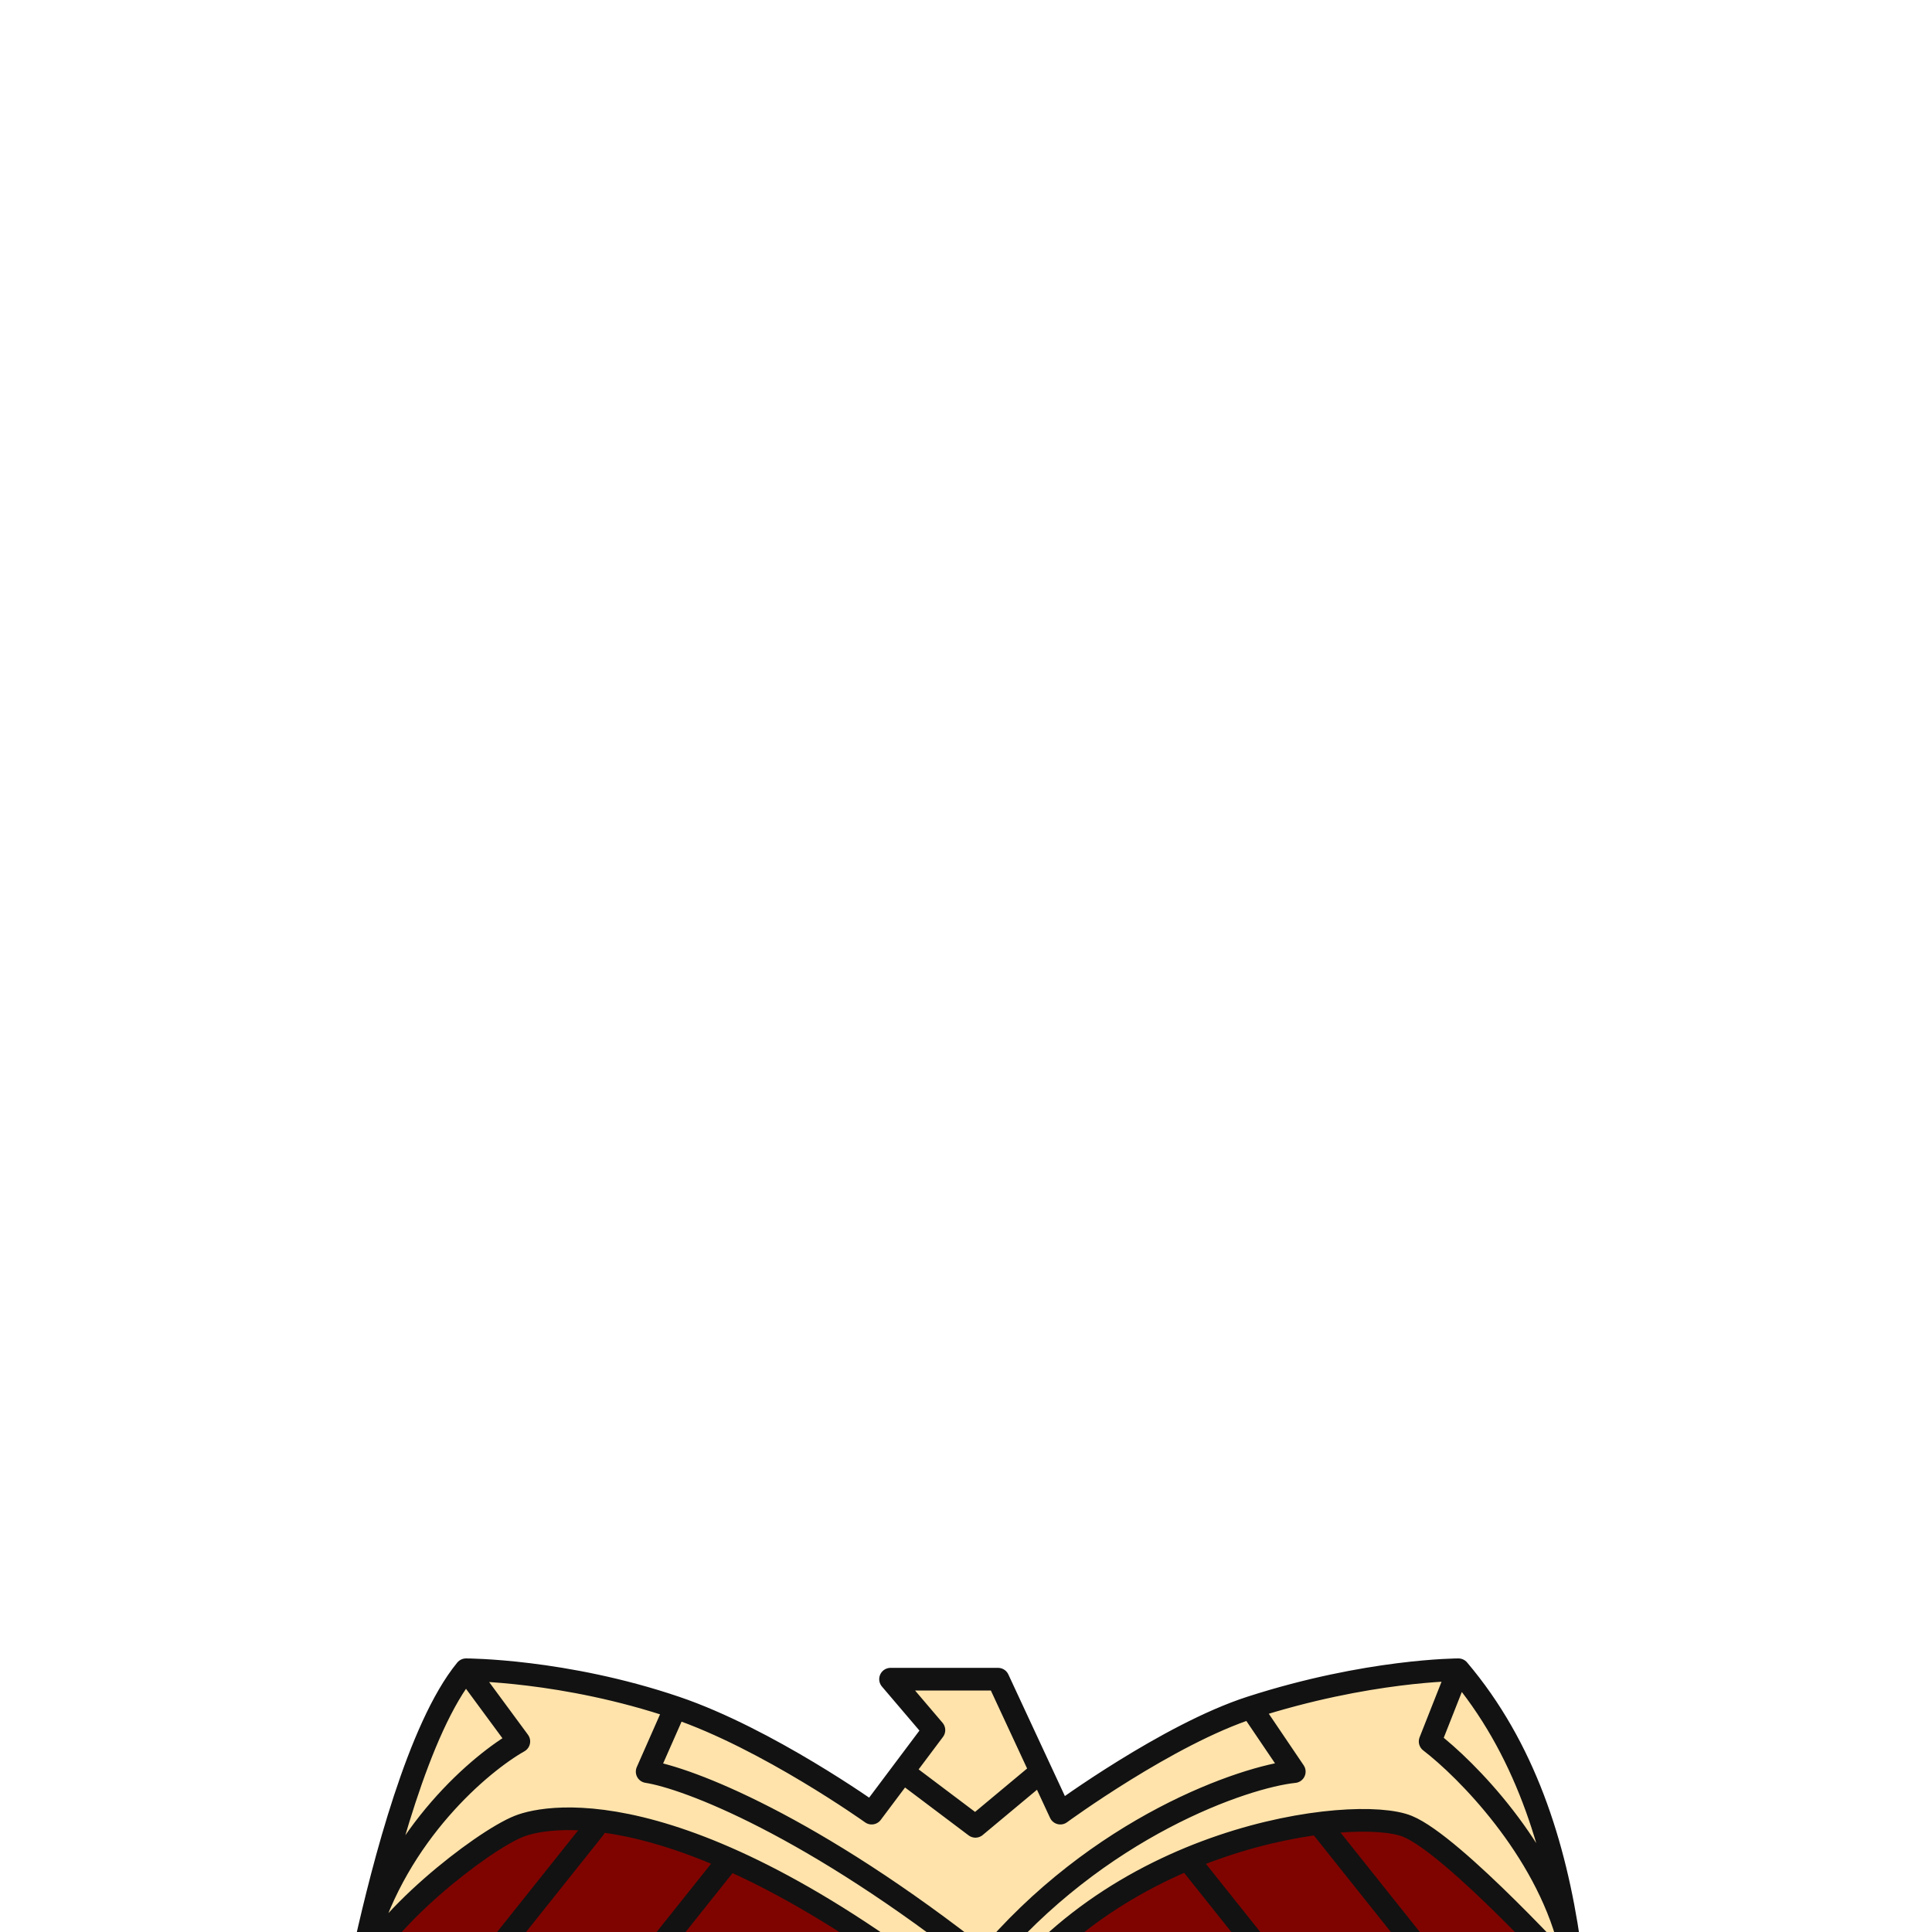 <svg width="512" height="512" viewBox="0 0 512 512" fill="none" xmlns="http://www.w3.org/2000/svg">
<g clip-path="url(#clip0_3720_1467)">
<path d="M256.352 551.809C254.633 545.016 251.944 536.03 247.951 526.569C239.675 506.957 225.484 484.569 202.003 476.236C181.438 468.939 155.406 469.167 134.4 478.172C113.234 487.245 97 505.359 97 533.564C97 549.017 108.13 559.254 123.157 565.933C138.231 572.633 158.119 576.211 177.72 578.053C197.377 579.901 217.003 580.024 231.694 579.689C239.044 579.521 245.172 579.238 249.465 578.997C251.612 578.876 253.301 578.766 254.456 578.685C255.034 578.645 255.478 578.613 255.779 578.59C255.859 578.584 255.929 578.578 255.988 578.574C256.051 578.579 256.125 578.585 256.21 578.592C256.519 578.618 256.974 578.655 257.566 578.701C258.75 578.792 260.482 578.919 262.684 579.059C267.087 579.341 273.371 579.679 280.909 579.908C295.975 580.366 316.101 580.39 336.259 578.641C356.36 576.897 376.751 573.371 392.204 566.598C407.615 559.844 419 549.412 419 533.564C419 505.091 400.647 484.91 377.7 474.863C354.844 464.856 326.808 464.597 306.486 476.474C286.4 488.212 273.078 510.313 264.818 529.04C261.022 537.647 258.247 545.651 256.352 551.809Z" fill="#7F0400" stroke="#121212" stroke-width="6" stroke-linejoin="round"/>
<path d="M247.5 458.5L236 445H264.5L275.887 469.5L281 480.5C281 480.5 309.529 459.587 331.5 452.5C362.5 442.5 386.5 442.5 386.5 442.5C403.996 463.136 412.073 488.843 415.86 515C416.294 517.996 416.671 520.999 417 524C417 524 385.254 489 373 484C359 478.288 293 486.221 261 536.5C184 473.5 145.392 480.843 137.5 484C127.5 488 99.883 509.661 95 524C95.499 521.653 96.157 518.583 96.963 515C101.539 494.669 110.918 457.803 123.5 442.5C123.5 442.5 149.5 442.5 179 452.5C203.337 460.75 231 480.5 231 480.5L239.25 469.5L247.5 458.5Z" fill="#FFE3AB"/>
<path d="M123.5 442.5C123.5 442.5 149.5 442.5 179 452.5M123.5 442.5L137.5 461.5C127.476 467.167 105.334 485.8 96.963 515M123.5 442.5C110.918 457.803 101.539 494.669 96.963 515M386.5 442.5C386.5 442.5 362.5 442.5 331.5 452.5M386.5 442.5L379 461.5C388.573 468.833 409.348 489.8 415.86 515M386.5 442.5C403.996 463.136 412.073 488.843 415.86 515M331.5 452.5C309.529 459.587 281 480.5 281 480.5L275.887 469.5M331.5 452.5L343 469.5C330 470.833 291 484 261 520C215 483.6 182.167 471.167 171.5 469.5L179 452.5M179 452.5C203.337 460.75 231 480.5 231 480.5L239.25 469.5M96.963 515C96.157 518.583 95.499 521.653 95 524C99.883 509.661 127.5 488 137.5 484C145.392 480.843 184 473.5 261 536.5C293 486.221 359 478.288 373 484C385.254 489 417 524 417 524C416.671 520.999 416.294 517.996 415.86 515M239.25 469.5L247.5 458.5L236 445H264.5L275.887 469.5M239.25 469.5L258.5 484L275.887 469.5" stroke="#121212" stroke-width="6" stroke-linecap="round" stroke-linejoin="round"/>
<path d="M350.5 484.5L380 521.5" stroke="#121212" stroke-width="6" stroke-linecap="round" stroke-linejoin="round"/>
<path d="M157.5 484.5L128 521.5" stroke="#121212" stroke-width="6" stroke-linecap="round" stroke-linejoin="round"/>
<path d="M315 493L344.5 530" stroke="#121212" stroke-width="6" stroke-linecap="round" stroke-linejoin="round"/>
<path d="M193 493L163.5 530" stroke="#121212" stroke-width="6" stroke-linecap="round" stroke-linejoin="round"/>
</g>
<defs>
<clipPath id="clip0_3720_1467">
<rect width="512" height="512" fill="white"/>
</clipPath>
</defs>
</svg>
